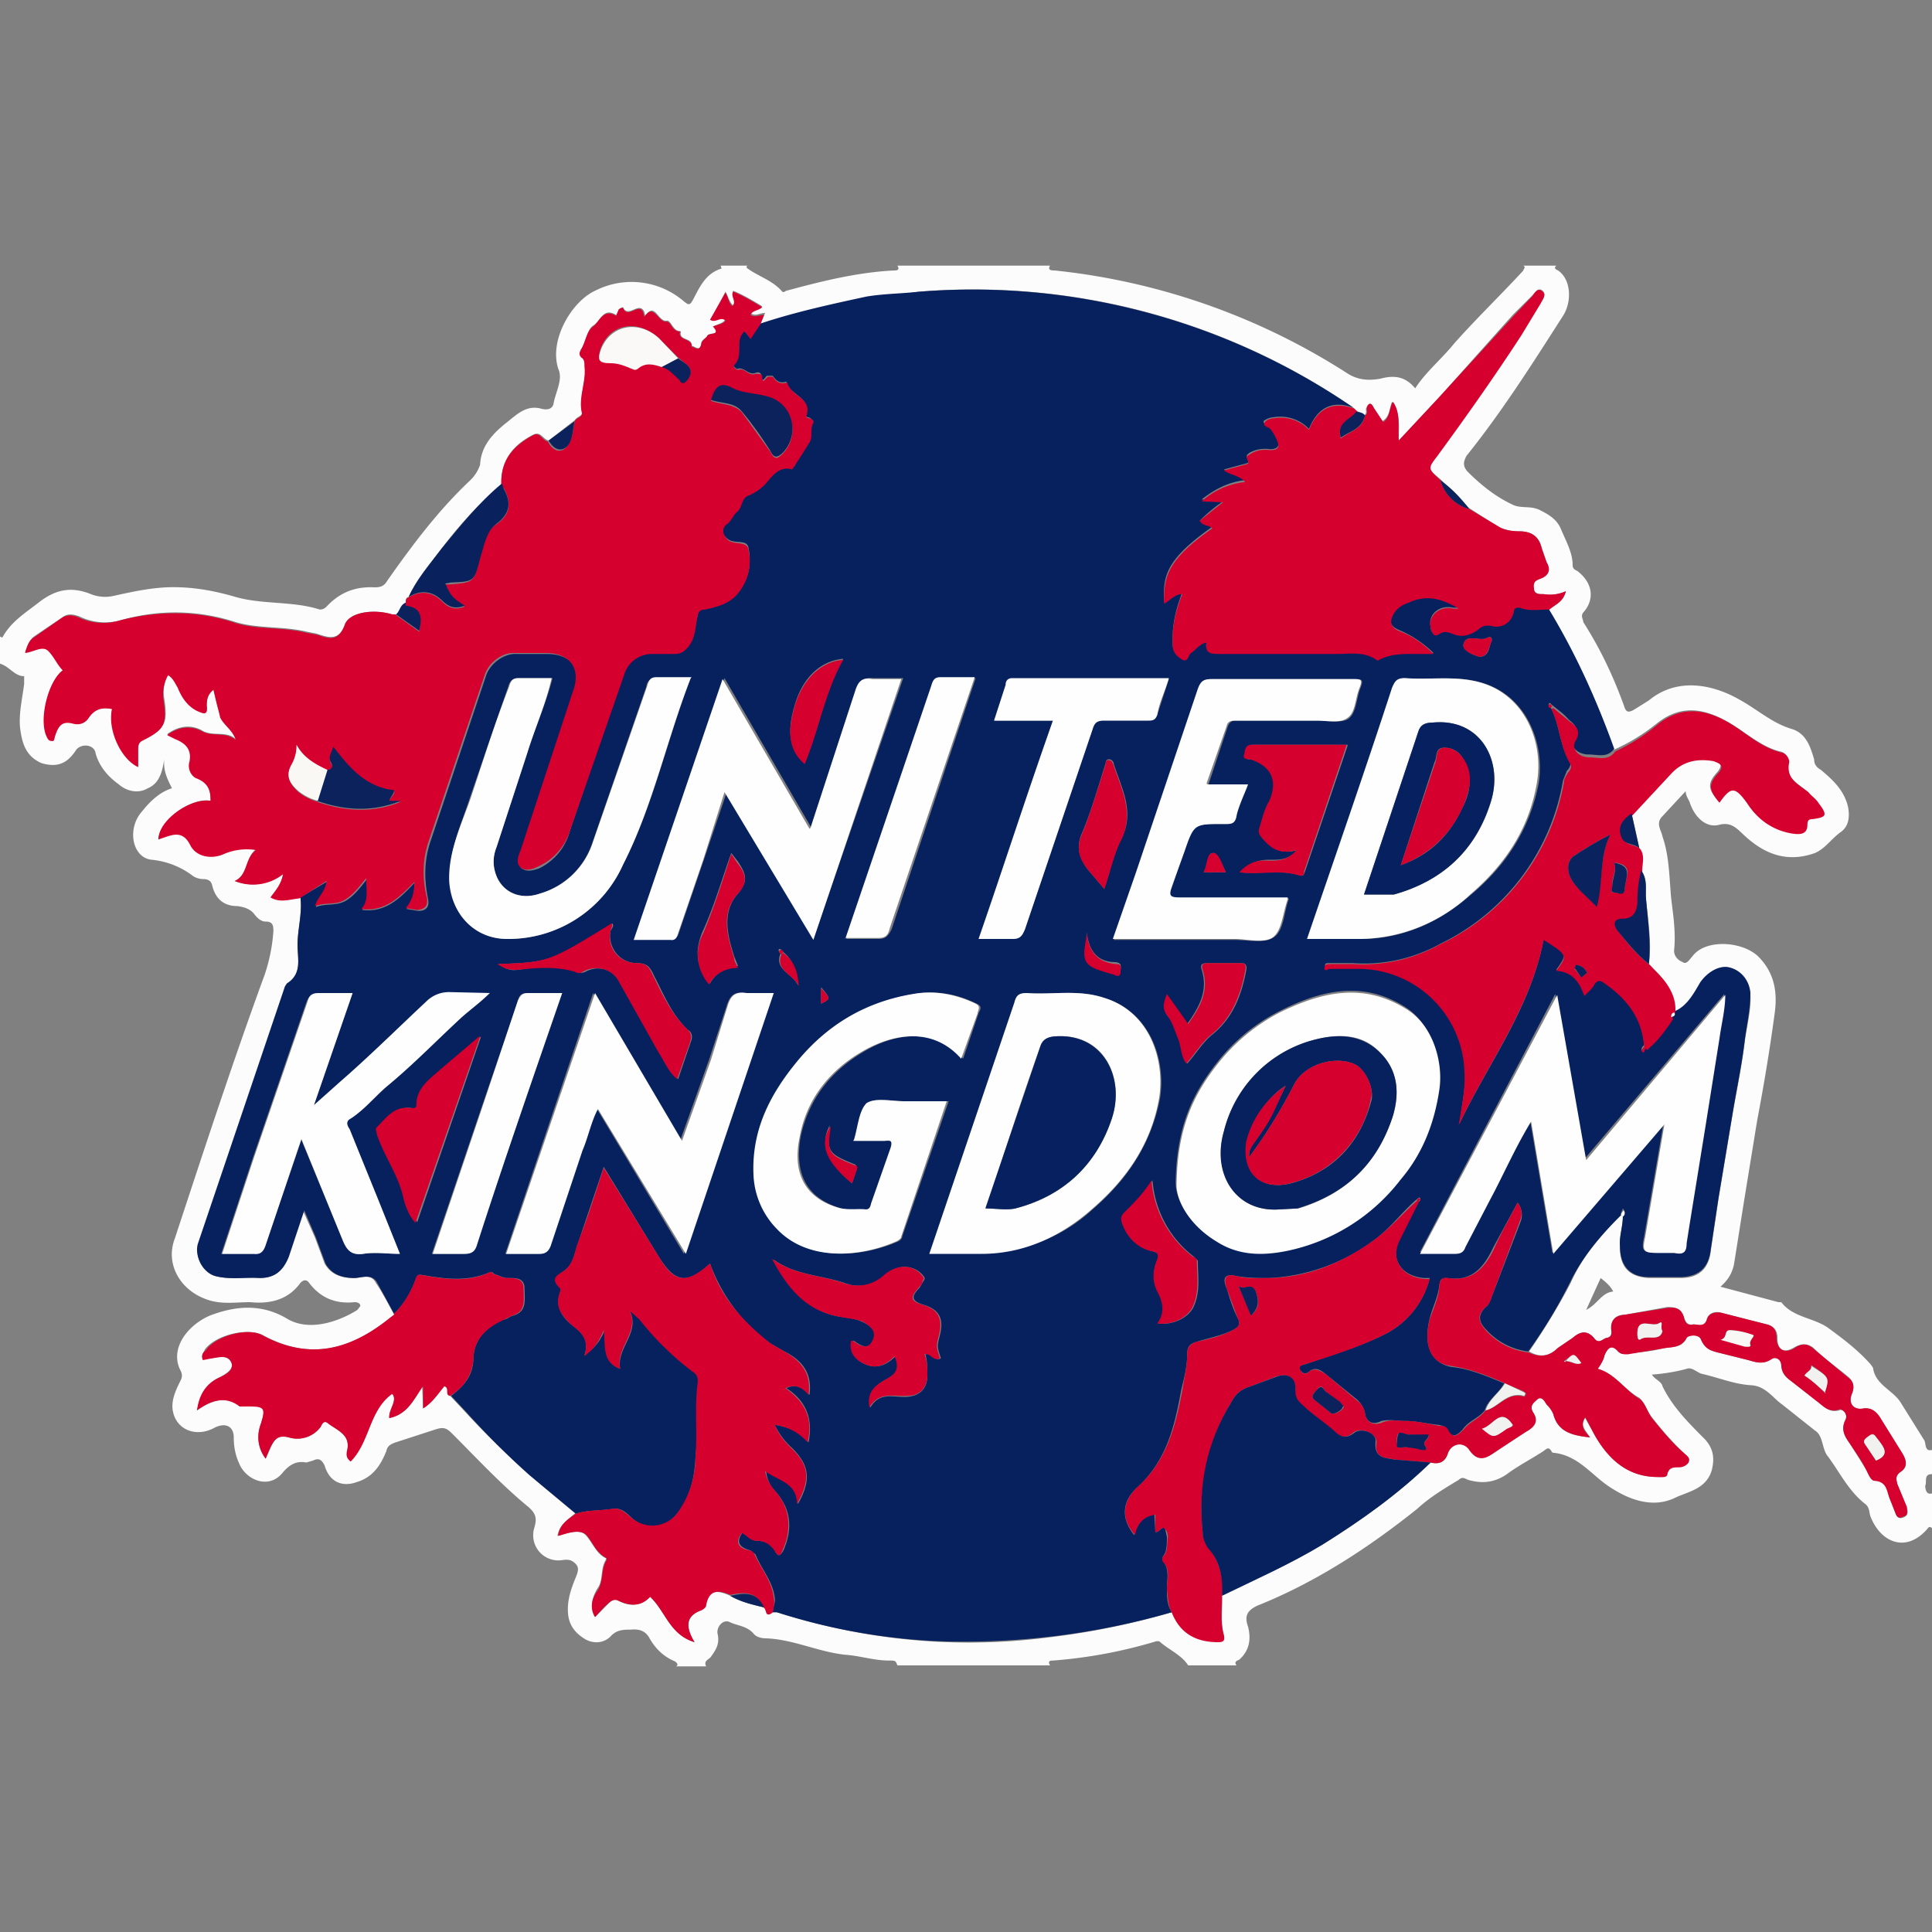 <svg version="1.1" id="Layer_1" xmlns="http://www.w3.org/2000/svg" x="0" y="0" viewBox="0 0 200 200" xml:space="preserve"><rect x="0" y="0" width="200" height="200" fill="#808080" stroke="none"/><style>.gbr_st0{fill:#fdfcfc}.gbr_st1{fill:#07215f}.gbr_st2{fill:#d5002d}.gbr_st3{fill:#09225e}.gbr_st4{fill:#0a235f}.gbr_st5{fill:#0b225d}.gbr_st6{fill:#fefefe}.gbr_st7{fill:#f1f1f0}.gbr_st9{fill:#f9f8f4}.gbr_st10{fill:#072160}</style><path class="gbr_st0" d="M70 172.5c.3-.2 0-.4-.1-.5-1.2-.5-2-1.3-2.6-2.3-.4-.8-1-1.1-2-1-.7 0-1.4 0-2 .6-.7.8-1.8.9-2.7.4-1-.6-1.7-1.4-1.8-2.7-.1-1.3.3-2.5.8-3.7.2-.5.4-1 0-1.4-.4-.4-.7-.5-1.4-.4a2.6 2.6 0 01-2.9-3.3c.3-1 .2-1.5-.6-2.2-2.8-2.3-5.3-5-7.9-7.6-.6-.6-.9-.7-1.8-.4l-4 1.3c-.6.2-.9.4-1 .9-.6 1.5-1.4 2.7-3 3.2-1.6.6-2.9 0-3.4-1.7-.3-.6-.6-.8-1.2-.5l-.7.2c-1-.2-1.7.2-2.4 1-1.3 1.7-3.5 1-4.4-.6-.5-1-.7-1.9-.7-3s-.8-1.6-2-1c-1.8 1-3.9.3-4.3-1.7-.2-1 .2-2 .7-3 .2-.4.4-.7 0-1.4-1-2.3 1-4.6 3.1-5.5 2.6-1 5.3-1.3 8 .3 2.3 1.4 5.4.3 7.3-.9l.3-.4c0-.3-.3-.4-.6-.4-1.9.2-3.5-.4-4.7-2-.3-.4-.6-.3-.9 0-1.3 1.8-3.2 2.2-5.2 2-1.6 0-3.2.3-4.8-.4-2.5-1-4-3.6-3-6.2 3-9.1 6-18.3 9.3-27.3.5-1.5.8-3 .9-4.5 0-.5 0-1-.8-1-.5 0-.9-.4-1.2-.8-.4-.5-1-.7-1.7-.8-1.3 0-2.2-.6-2.6-2-.1-.5-.3-.8-1-.8a2 2 0 01-1-.3 8.4 8.4 0 00-4.3-1.7c-2-.2-2.6-3.2-1-5 .8-1 1.8-2 3.1-2.4-.5-1-.9-1.8-.8-3-.2 1.3-.5 2.5-1.7 3-1 .6-2.2.3-3-.4-1.1-.8-2-1.8-2.4-3.2-.1-.9-1.4-1.1-2-.4C7 79 6 79.5 4.3 79c-1.6-.7-2-2-2.2-3.5-.2-1.5.2-3.1.4-4.7V70c-1 0-1.5-1-2.5-1.3v-2.8c.1 0 .2.2.3 0 .9-1.6 2.4-2.5 3.8-3.6 1.7-1.3 3.3-1.6 5.3-.8a4 4 0 002.3.2c1.8-.4 3.6-.8 5.5-.9 2.5-.1 4.8.3 7.2 1 2.8.8 5.9.4 8.7 1.3.3 0 .5-.1.7-.3 1.4-1.5 3-2.1 5-2 .7 0 1-.2 1.3-.7 2.6-3.7 5.3-7.3 8.6-10.4.5-.5.8-1 1-1.6.1-2 1.4-3.3 2.8-4.4 1-.8 2-1.8 3.5-1.4.7.2 1.2 0 1.3-.5.2-1.2 1-2.5.5-3.6-1-3 1.4-7 3.8-8.1a8.3 8.3 0 019.2 1.1c.5.4.6.4.9-.1.7-1.3 1.3-2.8 3-3.3l-.1-.3h2.8c-.1 0-.2.2 0 .3 1.1.8 2.5 1.2 3.5 2.3.2.3.4 0 .5 0 3.7-1 7.3-1.9 11.1-2.1.3 0 .7 0 .4-.5h15.8c-.3.5.2.5.5.5a69.3 69.3 0 0130.2 10.6c1.2.8 2.4.8 3.5.6 1.5-.4 2.6-.2 3.6 1 1.1-1.7 2.7-3 4-4.6 2.3-2.6 4.8-5 7.2-7.6 0-.2.3-.3 0-.5h3.4c-.3.3 0 .4.2.5 1.4 1 1.4 3.3.5 4.7-3.2 5-6.3 9.9-10 14.5-.3.6-.4 1 .1 1.6 1.4 1.4 2.9 2.6 4.6 3.4.9.5 1.9.1 2.9.6s1.8 1 2.2 2c.5 1.2 1.2 2.4 1.2 3.7 0 .5.4.5.6.7 1.6 1.3 1.6 3 .5 4.2-.3.4 0 .7 0 1 1.8 2.8 3.2 5.8 4.3 8.9.2.5.5.4.9.2l1.6-1c2.9-2.4 6.6-1.7 9.5 0 1.8 1 3.3 2.4 5.4 3 1.4.5 1.8 1.8 2.2 3.1 0 .5.2.8.7 1.1 1.2 1 2.4 2.1 2.8 3.8.2 1 .1 2-.7 2.6-1 .7-1.6 1.7-2.7 2.2-2.8 1-5.1.2-7.2-1.7-.8-.7-1.4-1.6-2.8-1.2-1.3.3-2.5-.8-3-2.4-.2-.4-.4-.7-.4-1.1l-2.5 2.7c-.6.7 0 1.4.1 2 .7 2 .7 4.2.9 6.4.2 1.7.5 3.5.3 5.4 0 .6.4 1 .9 1.2.4.3.7-.3 1-.6 1.3-1.8 5.1-1.6 6.8 0 1.8 1.8 2 3.9 1.7 6-.5 3.7-1.1 7.3-1.8 11l-1.4 8.6-1 6.3c-.2.9-.6 1.6-1.4 2.3l6 1.6h.3c1.2 1.6 3.4 1.6 4.9 2.7 1.5 1.1 3.1 2.3 4.4 3.8l.2.3c.2 1.7 2 2.3 2.8 3.5l2.5 4c.2.3 0 1.2.8 1v2.5c-.9 0-.5.8-.7 1.2 0 .1 0 1 .7.8v3.6c-.3-.3-.4 0-.6.2-2.2 2.4-4.8 1.2-5.8-1.5-.1-.4-.1-.9-.5-1.2-1.8-1.4-2.7-3.4-4-5.1-.5-.8-.4-2-1.2-2.5l-3.4-2.7c-1-.7-1.7-1.9-3.2-2-1.8-.1-3.4-.8-5.2-1.2-.5-.2-1-.7-1.5-.5-1.1.3-2.3.5-3.6.6.3.5 1 .7 1.1 1.2 1 2.1 2.7 3.8 4.4 5.5.9 1 1 2 .7 3.2-.6 2-2.5 2.2-3.9 2.9-2.2 1-4.5.2-6.4-1-2-1.2-3.4-3.4-6-3.7-.2 0-.3-.1-.3-.2-.3-.4-.4-.3-.8 0-1.2.8-2.6 1.5-3.8 2.4-1.3.9-2.6 1-4 .6-.3-.1-.6-.4-1 0-1.5.9-3 1.8-4.3 3-5 4-10.5 7.6-16.5 10-1.1.5-1.4 1.1-1 2.2.3 1.2.2 2.4-.9 3.4-.2.1-.6.2-.3.6h-5c-.7-1.1-2-1.6-3-2.5h-.3a50 50 0 01-10.7 2c-.2 0-.6 0-.3.5H92.9c-.2-.5-.2-.5-.9-.5-1.5 0-3-.5-4.5-.6-2.8-.3-5.4-1.6-8.2-1.7-.4 0-1-.1-1.3-.5-.7-.8-1.7-.8-2.5-1.2-.7-.3-1.4.6-1.2 1.3.2 1-.2 1.6-.7 2.3-.2.3-.8.4-.5 1H70zm100.7-72.8c.3-2.2-.1-4.4-.3-6.6-.1-1 .2-2-.5-3 0-.8.3-1.6-.2-2.3l-.8-3.6 4-4.2c1.2-1.3 2.7-1.6 4.4-1.3.6.1 1.2.3.5 1.2-1.1 1.2-1 1.8.1 3 1.2-1.7 1.6-1.7 2.9.1a6.7 6.7 0 004.7 3.2c.7 0 1.5.2 1.5-1 0-.3.1-.4.5-.5 1.5-.3 1.6-.5.7-1.6-.3-.5-.8-.8-1.2-1.2-.8-.8-2.2-1.3-1.9-3 0-.4-.2-1-.8-1.1-2-.5-3.6-2-5.3-3-2.6-1.5-5-1.9-7.5.1a20 20 0 01-4.4 2.7c-1.8-5-4-9.9-6.8-14.5.6-.5 1.5-.7 1.8-1.9a4 4 0 01-2.4.3c-.3 0-.9 0-1-.7 0-.6.3-.8.7-1 .8-.3 1.1-.8.7-1.6l-.5-1.5c-.3-1.3-1.2-1.7-2.4-1.7-.7 0-1.3-.1-2-.4l-3.1-2-3-3c-1.3-1.1-1.4-1.1-.4-2.5 3-4 6-8.2 8.7-12.4l2-3.3c.3-.4.7-.9.3-1.3-.5-.4-.8.2-1.1.5l-2 2-7.6 8.5-4.2 4.5c0-1.5.2-2.9-.7-4-.3.7-.2 1.5-1 2l-.9-1.4c-.1-.2-.2-.4-.4-.4s-.3.3-.4.5c0 .3.1.5-.2.7-.1-.3-.5-.3-.8-.5l-.3-.3a69.2 69.2 0 00-45-12l-5.3.7c-3.8.6-7.5 1.5-11.1 2.7l.5-1.2c-.6 0-1 .4-1.5 0 .3-.4.8-.3 1.2-.7-1-.6-2-1.2-3-1.6-.3.6.4 1 0 1.5-.4-.3-.5-.9-.8-1.4L73.6 33c.6.3 1-.5 1.5 0-.2.5-.8.5-1.2.8.9 1-.5.5-.7 1 0 .1-.6.4-.6.7-.1 1-.7.3-1 .3.1-.9-1.4-.5-1.1-1.5-.9 0-1-1.2-1.5-1.1-.9.1-1.2-2-2.2-.5l-.1-.4c-.5-1.2-1.7.7-2.2-.5 0 0-.4.1-.5.3l-.1.3c0 .2 0 .3-.3.1-1.2-.6-1.5.8-2.2 1.2-.7.5-.7 1.7-1.3 2.5-.1.3 0 .6.2.8.3.2.3.5.3.8.1 1.6-.6 3-.3 4.7.1.6-.6.6-.8 1l-2.7 2.1c-.6-.1-.8-1-1.6-.6-2 1-3.4 2.6-3.3 5.1a45 45 0 00-6.2 6.7c-1.2 1.6-2.6 3.2-3.4 5-.3 0-.3.4-.3.6-.5.2-.6.9-1 1.2h-.4c-2-.6-4.4-.2-4.9 1-.6 1.8-1.7 1.4-2.9 1l-1-.2c-2.5-.6-5-.3-7.4-1-4-1.3-8-1.3-11.9-.2a6 6 0 01-4.3-.4c-.6-.2-1.1-.3-1.6 0l-3.1 2.1c-.5.4-.7 1-.9 1.6 1 0 1.9-.8 2.5-.2.5.6.9 1.5 1.5 2-1.6 1.1-2.5 5-1.7 6.8 0 .2.2.5.4.5.4 0 .3-.3.4-.5.3-.8.7-1.6 1.9-1.3.6.2 1.2 0 1.6-.6.6-.9 1.4-1 2.4-.8-.4 2 1 5.2 2.7 6v-1.8c0-.4 0-.7.5-1 2.3-1.2 2.6-1.7 2.2-4.3a4 4 0 01.4-2.5c.6.3.8.8 1 1.3.4 1 1 1.9 2 2.4.7.3 1.2.5 1-.5 0-.6.1-1.2.7-1.6.2 1 .4 1.9.8 2.8.3.9 1.2 1.4 1.5 2.3-1-.9-2.4-.2-3.5-.9-1.1-.6-2.4-.5-3.6.4l.8.4c1 .4 1.8 1 1.6 2.4-.2.7.1 1.5.8 1.7 1.1.5 1.3 1.3 1.3 2.4-2-.4-5.3 2-5.4 4l.6-.3c1.1-.4 2-.6 2.8.9.6 1.1 2.1 1.4 3.4.8 1-.5 2-.5 3.3-.4-1.2 1-.8 2.6-2.2 3.3a5 5 0 005-.8c-.1 1-.7 1.7-1.2 2.4 1 .7 2 .2 3 .1.2 1.7-.3 3.3-.3 5 0 1.4.5 3-1.1 4l-.1.3-9 26.5c-.5 1.3.3 3 1.7 3.4 1.5.4 3 .1 4.5.2 1.6 0 2.5-.7 3-2.2l1.6-4.7 1.2 2.7 1 2.7c.7 1.2 1.8 1.5 3 1.5.8 0 1.8-.5 2.3.5.7 1 1.3 2.2 1.9 3.3l-.4.3c-4 3.3-8.3 4.5-13.2 1.8-1.6-.8-4.9 0-6 1.5-.1.3-.4.6-.2 1l1-.1c.8-.2 1.7-.3 2 .6.1.6-.6 1-1.3 1.4-1.3.6-2 1.7-2.3 3.4 1.6-1.1 3-1.5 4.5-.5h.9c1.6.1 1.7.3 1.2 1.9-.4 1.2-.4 2.4.5 3.6l.5-1.1c.4-.9.7-1.4 1.9-1.1a3 3 0 003.3-1.1c.1-.2.3-.7.7-.4 1 .8 2.5 1.2 2 3 0 .3-.1.6.4.9 2-2 1.9-5.3 4.3-7 .6.8-.4 1.7-.3 2.6 1.9-.4 2.6-2 3.4-3.3l.1 2.3c1-.7 1.6-1.6 2.2-2.3.6.2 0 .9.6 1l1.5 1.6a82 82 0 006.7 6.5c1.5 1.4 3.2 2.7 4.8 4-.8.7-1.7 1.2-1.9 2.4 1.1-.3 2.4-.8 3 0 .7.8 1 1.8 2 2.3.1 0 0 .1 0 .2-.6 1-.2 2.1-.9 3-.5.9-.8 1.9-.2 2.9l1-1c.4-.4.8-1 1.4-.7 1.3.7 2.4.5 3.3-.4 1.6 1.5 2 3.9 4.6 4.7-.9-1.5-1-2.7.7-3.3.2-.1.4-.3.4-.5.3-1.7 1.3-1.6 2.6-1 1 .6 2.3.9 3.5 1.2.3.1 0 1.2.8.5h.6a64.2 64.2 0 0028.1 2.6 78 78 0 0012.7-2.6c.8 2 2.4 3 4.8 3 .5 0 .7-.2.6-.6-.4-1.4-.1-2.8-.2-4.2 3.5-1.6 7-3.2 10.4-5.2 4-2.5 7.8-5.2 11.2-8.5.9.2 1.5 0 1.8-1 .4-1 1.6-1.2 2.2-.3.7 1 1.4 1 2.4.4a75 75 0 013.5-2.3c.9-.5 1.3-1.1.7-2-.4-.7.1-1 .4-1.3.5-.4.8.2 1 .4.3.4.6.7.7 1.1.5 1.9 2 2.2 3.8 2.4-.4-.7-1.1-1.2-.5-2l1 1.8c1.5 2.6 3.5 4.3 6.6 4.3.3 0 .8 0 .9-.3.1-.8.6-.8 1.2-.8.4 0 .8-.1 1-.5.2-.4-.2-.6-.5-.9a32.7 32.7 0 01-3.3-3.7c-.5-.6-.7-1.5-1.3-2-1.5-.8-2.5-2.5-4.3-3 .3-.5.6-.9.7-1.4.3-.7.7-1.2 1.4-.4.3.3.6.3 1 .2 1.2-.1 2.4-.2 3.6-.5.9-.2 2 0 2.5-1.1.2-.3 1.3-.5 1.5.2.4.9 1 1.1 1.7 1.3l3.2.8c.7.2 1.5.5 2.3-.1.5-.3 1.1 0 1.1.7 0 .6.3 1 .8 1.4l2.9 2.2c.6.5 1.2 1.3 2.3 1 .3-.2 1 .4.6 1-.4 1-.1 1.6.4 2.3l1.7 2.7c.3.5.5 1.2 1 1.2 1.3.1 1.2 1 1.5 1.8l.6 1.6c.1.3.3.7.8.5.6-.2.5-.7.4-1l-1-2.5c-.1-.5-.2-.8.3-1.2.8-.5.7-1.2.2-2l-2.3-3.7c-.4-.6-.9-1-1.7-.9-1 .2-1.6-.5-1.2-1.5.3-.7.2-1.3-.4-1.8-1.2-1-2.5-1.9-3.6-3-.7-.5-1.3-.4-2 0-1 .6-1.7.3-1.7-1 0-.7-.3-1.2-1.1-1.4l-4.7-1.2c-.6-.2-1.3 0-1.5.6-.2 1-.9.6-1.4.6-.7.1-.8-.3-1-.8-.3-.9-1-1-1.7-1l-4.4.8c-1.1 0-1.5.7-1.4 1.6.1.6-.2.7-.5.8-.4.1-.8.7-1.3 0-.7-.8-1.4-.7-2.2 0l-1.5 1c-1 1-2 1-3 .4 1.5-2.2 3-4.6 4.3-7.1 1.2-2.7 3.1-5 5.2-7l.2.2c0 1-.4 2-.3 3.2 0 2 1 3 3 3.1h3.3c1.9 0 2.9-1 3.1-2.8l.8-5.4 1.5-9c.4-2.3.9-4.7 1.2-7.1.2-1.7.7-3.4.6-5-.1-1.4-1-2.5-2.4-2.7-1-.2-2.1.6-2.8 1.6-.7 1.1-1.4 2.4-2.7 3 .2-1.4-.4-2.5-1.2-3.6-.4-.6-1-1-1.4-1.5zm-5 32.6l-1.5 3.3c1.2-.6 1.6-1.8 2.8-1.9-.3-.6-.8-1-1.3-1.4z"/><path d="M200 152.7v2"/><path class="gbr_st1" d="M167.8 125.8c-2 2-4 4.3-5.3 7a50.4 50.4 0 01-4.3 7.1 7 7 0 01-4.3-2.2c-.8-.8-1-1.5-.1-2.4.3-.2.5-.7.6-1l3-7.8a2 2 0 00-.3-2l-2.5 4.6c-1 2.1-2.2 3.6-4.8 3.2-.4 0-.7 0-.8.7-.1 1.2-.7 2.3-1 3.5-.6 2.5-.1 4.5 2.2 5 2 .2 3.8 1 5.5 1.7-.5 1-1.7 1.7-2 2.8-.6.8-1.7 1.1-2.3 2-.5.5-1 1-1.6 0-.2-.4-.5-.4-.9-.5-1.1-.1-2.3-.4-3.4-.4-.9 0-1.7-.2-2.5 0-1 .5-1.6 0-1.7-.8-.1-.6-.4-1-.8-1.4l-3.2-2.6c-.5-.4-1.1-.9-1.8-.3-.5.4-.8 0-1-.3 0-.4.4-.4.7-.5 2.8-1 5.7-1.8 8.4-3.2a8.9 8.9 0 004.4-5.7h-.6c-2.3-.2-3.5-1.9-2.6-4l2-3.9c.2 0 .3-.2.2-.4-.2-.1-.3.2-.4.2-1.5 1.3-2.7 3-4.4 4.2a19.6 19.6 0 01-10.8 3.9c-1.1 0-2.2 0-3.4-.2-1.2-.3-1.5.2-1 1.3.3 1 .6 2 1.1 3 .4.7.1 1-.5 1.3-1.2.6-2.5.8-3.7 1.2-.8.2-1 .6-1 1.3 0 1.2-.3 2.4-.6 3.6-.7 3.8-1.5 7.4-4.6 10.2-1.4 1.3-1.8 3-.3 4.9.3-1 .9-2 2.1-2.2l.1 1.9c.5 0 .6-.6 1-.4l.2.9c0 .6 0 1.2-.2 1.7-.2.3-.4.6-.2.8.7.9.4 1.9.4 2.8 0 .9 0 1.7.5 2.5a77.8 77.8 0 01-24.1 3 64.2 64.2 0 01-16.8-3H80c0-.5.3-1 .2-1.5-.2-1.7-1.4-3-2-4.5l-.5-.4c-1.1-.3-1.6-.8-.8-1.9.4.3.8.8 1.4.9 1 0 1.6.4 2 1.2.3.5.5.3.8-.2 1-2.3.8-4.4-1-6.3-.4-.5-.7-1-.8-2 1.4 1 3.2 1.3 3.3 3.5 1.4-2.5 1.2-4-.6-5.8a7.6 7.6 0 01-1.8-2.4c1.5.2 2.6.8 3.5 1.8.5-2.5-.3-4.3-2.3-5.6 1.1-.5 1.7 0 2.4.7.3-2.3-.8-3.6-2.6-4.5l-1.4-.8a17.5 17.5 0 01-6.3-8.3c-2.4 2.2-3.6 2-5.3-.7l-5.7-9.3-2.7 8c-.3.8-.4 1.8-1.1 2.5-.6.6-2 1-.6 2l-.1.4c-.5 1.4 0 2.4 1 3.3 1 .8 2.1 1.5 1.5 3.3 1-.7 1.6-1.4 2.1-2.6.1 1.7-.2 3.3 1.6 4-.4-2.2 2.1-3.7 1-6 .5.3.8.5 1 .8 1.7 2 3.5 3.9 5.5 5.4.5.4.7.8.6 1.4-.4 2.5 0 5-.3 7.5-.1 2.1-.5 4.2-2 6a3.1 3.1 0 01-4.4.5c-.6-.5-1.2-1.3-2.2-1.1-1.3.2-2.6.1-3.8.5l-4.8-4a82 82 0 01-6.6-6.6l-1.5-1.6c1.3-1 2.2-2 2.3-3.7 0-2.1 1.3-3.4 3.1-4.2.4 0 .6-.3 1-.4 1.5-.4 1.2-1.7 1.2-2.8 0-1.2-1-1.1-1.8-1.1-.4 0-.9-.3-1.3-.4-.2-.1-.2-.3-.5-.2-2.3 1-4.6.7-6.9.3-.6-.1-.6 0-.8.5a9.3 9.3 0 01-2.2 3.5l-1.8-3.3c-.6-.9-1.6-.4-2.3-.4-1.3 0-2.4-.4-3-1.5l-1-2.7-1.2-2.8-1.6 4.8c-.6 1.5-1.5 2.2-3 2.2-1.6-.1-3 .2-4.6-.2-1.4-.4-2.2-2.2-1.8-3.4l9-26.6.2-.3c1.6-1 1.1-2.6 1.1-4 0-1.6.5-3.2.3-4.9l2.7-1.6c0 1.1-.8 1.7-1.1 2.6 1-.4 2-.1 3-.6.9-.5 1.5-1.3 2.3-2.3 0 1.3.2 2.3-.5 3.2 2.4.3 3.9-1.2 5.4-2.8 0 1.2-.2 2-.8 2.7l1.2.2c.8 0 1.2-.4 1-1.3-.4-2-.4-4 .3-6l5.7-17c.4-1.3 1.9-2.4 3.2-2.3h3.1c2.6 0 3.7 1.6 3 4-2 5.5-3.8 11-5.6 16.4-.2.7-.5 1.4 0 1.8.6.4 1.2.2 1.8 0A6 6 0 0059 86l5.5-16.2a3 3 0 013-2.2h2.3c.7 0 1-.3 1.5-.8.7-.9.6-2 .9-3 .1-.6.2-.7.7-.8 1.4-.3 2.7-.6 3.6-1.8 1-1.3 1.3-2.8 1-4.4-.1-1-1.3-.5-2-.9s-1-1.2-.4-1.7l1.2-1.3c.6-.5.3-1.4 1.2-1.7a5 5 0 002-1.5c.5-.6 1.3-1.6 2.5-1.3 0 0 .3-.1.3-.3l1.5-2.5c.3-.5 0-1.3.4-2 0 0-.2-.3-.5-.4 0 0-.3 0-.3-.3.6-1.8-1.7-2-2-3.4-.6.2-1 0-1.4-.6h-.6c-.2.1-.5.9-.6 0 0-.4-.4-.4-.6-.3-.7.3-1.2-.7-1.9-.4 0 0-.6-.3-.3-.7 1-1 0-2.4 1-3.3l.7.8 1-1.5c3.6-1.2 7.3-2 11-2.8 1.8-.3 3.6-.3 5.4-.5a69.7 69.7 0 0145 12c-2.2-.8-3.7 0-4.6 2.2a4.1 4.1 0 00-3.7-1.2c-.3 0-.8.2-1 .4 0 .4.5.5.7.7.3.3.5.8.7 1.2.3.6.1 1-.7 1-.8-.1-1.5 0-2.2.4-.2.2-.3.2-.2.5.2.5.2.5-.2.6l-2.2.6c.8.5 1.6.5 2.2 1.1-1.7.2-3.1.9-4.5 2l2.2.2c-1 .7-1.7 1.3-2.4 2 .3.4.9.3 1.2.7-4.8 3.4-5 5.1-4.9 7.7.6-.2 1-.8 1.9-1-.7 1.8-1.1 3.5-1 5.4 0 .8.5 1.2 1 1.5.6.3.6-.5.9-.7.5-.3.8-1 1.6-1-.2 1 .5 1 1.4 1h12c1.5 0 3-.3 4.3.8 1.4-.9 2.9-.8 4.4-.7h1.4a11.6 11.6 0 00-3.6-2.4c-1-.4-1-1-.5-1.8.4-.6 1-.9 1.5-1.2 1.9-.8 3.5-.3 5.2.7h-.6c-1.4-.3-2.6.7-2.3 2 0 .4.3 1 .8.6.6-.4 1.1-.1 1.7 0 .9.4 1.7.1 2.4-.5.5-.4.8-.4 1.4-.3 1.2.3 2.2-.5 2.3-1.5 0-.4.3-.5.6-.4 1 .4 2 .1 3 .2 2.8 4.6 5 9.5 6.8 14.5-.7 1-1.7.6-2.7.6-1 0-2-.8-1.4-1.6.6-1 0-1.5-.6-2-.5-.6-1.1-1-1.7-1.5-.1 0-.2-.3-.3-.2-.2.1 0 .3.1.4 1 1.8.9 3.9 2 5.6.2.4-.1.8-.3 1l-.4 1a23 23 0 01-12.7 16.9 16.2 16.2 0 01-9.1 2h-2.4c-.3 0-.5 0-.4.4 0 .4.3 0 .5 0h3.1a11 11 0 0110.9 10.8c0 1.9-.4 3.6-.6 5.4 3-6.3 7.4-12 8.7-19.1 2.5 1.5 2.5 1.5 1.3 3.2 1.6 0 2.4 1.1 3 2.6l.9-1.1c.3-.5.6-.6 1-.3 2.4 1.6 4 3.7 4.2 6.6-.3.2-.3.5-.2.6.3.2.2-.3.4-.4 1-.9 2-2 2.7-3.2.1-.1.4-.2.2-.5 1.3-.5 2-1.8 2.7-3 .7-1 1.8-1.7 2.8-1.6 1.3.2 2.3 1.3 2.4 2.7 0 1.7-.4 3.4-.6 5-.3 2.5-.8 4.8-1.2 7.2l-1.5 9-.8 5.3c-.2 1.9-1.2 2.8-3 2.9h-3.4c-2 0-3-1.2-3-3.2-.1-1 .3-2 .3-3.2.3-.2.2-.4 0-.7l-.2.5zM81 98.5c-.1-.1-.2-.4-.4-.2 0 0 0 .3.2.4-.7 1.7 1.3 2.1 1.8 3.3-.1-1.4-.5-2.7-1.6-3.5zm79.7 31.2l11.5-13.4-2 11.7c-.3 1.4-.2 1.7 1.3 1.7h1.7c.9 0 1.3-.1 1.3-1.2l.3-1.8c.5-3.5 1-7 1.7-10.5l1.4-8.8c.2-1.5.6-3 .6-4.5L164 120l-3-17.1-14 26.7h3.5c.5 0 .9 0 1.1-.6l2.5-4.8c1.5-2.7 2.6-5.4 4.3-8.2l2.3 13.7zm-39-7.3c0 1.7 1.3 4.3 4.1 6a10 10 0 007.3 1c5-1 8.7-3.6 11.8-7.4 2.3-2.8 3.5-5.9 4-9.3.4-2.6-.5-6.4-3.2-8.3-4.5-3-9-1.9-13.3.3a19.3 19.3 0 00-6.5 5.4c-2.5 3.2-4.1 6.6-4.2 12.3zM80 102.8h-2.9c-1.2-.2-1.6.4-1.9 1.4l-1.8 5.5-3 8.4-9-15.3-9.1 27h3.4c.7 0 1-.3 1.2-.8l3.3-10c.5-1.3.8-2.9 1.6-4.2l9 15 9.2-27zM84 85.7l-9-15.5-9.3 27h3.8c.6 0 .7-.4.8-.7l2.6-7.6 2.3-6.8 9 15.1 9.3-27h-3.1c-1-.1-1.4.3-1.6 1.1l-4.8 14.4zm12.3 44h5.4a17 17 0 0011.4-4.5c3.6-3.1 6.1-6.8 7-11.6.6-4-1.1-8.9-5.8-10.3-2.6-.9-5.3-.3-8-.5-.7 0-1 .2-1.2 1l-8.8 26zm39.1-32.5h5.5c4.4 0 8.2-1.8 11.4-4.6 3.6-3 6.1-6.8 7-11.6.6-4-1.2-8.9-5.8-10.3-2.6-.8-5.3-.3-8-.5-.8 0-1 .3-1.3 1-2.8 8.6-5.8 17.2-8.8 26zm-47 20.9h3.4c.6 0 .8 0 .6.7l-2 5.7c-.1.3-.1.7-.6.7-1-.1-2 .2-3-.2-3.8-1.2-4.5-4.2-3.9-7.4.8-3.7 3-6.6 6.3-8.6 3.2-2 7.5-2.8 10.5.6l1.6-4.7c.1-.3.5-.7-.2-1-2-1-4.2-1.4-6.4-1-4.8.8-8.8 3.2-12 7a16.8 16.8 0 00-4.5 11.7c0 2.2.9 4 2.3 5.6 3.4 3.5 8.9 2.9 12.5 1.3.2-.1.4-.3.4-.5l4.8-14h-4.6c-1.3 0-3-.4-3.8.2-.9.7-.9 2.5-1.3 3.9zm-37.6-15.3h-4.3a3 3 0 00-2.4 1l-8.8 8.2-2.8 2.4 4-11.6H33c-.8 0-1 .3-1.3 1l-5.5 16-3.3 10h3.4c.7 0 1-.3 1.2-1l3.7-10.8 4.2 10.2c.4 1 .8 1.8 2.2 1.6 1.2-.2 2.5 0 3.8 0l-2.2-5.4-3-7.4c-.2-.4-.5-.8 0-1.2 1.5-.9 2.6-2.2 3.8-3.3 2.7-2.3 5.2-4.8 7.8-7.2l2.9-2.5zm20.8-32.6H68c-.6 0-1 .2-1.1.9l-5.6 16.2a8.1 8.1 0 01-5.4 5.2c-2 .7-3.8-.1-4.5-1.8-.4-1-.4-2 0-3l3.2-9.8c.8-2.6 1.9-5 2.6-7.7h-3.4c-.7 0-1 .2-1.2.9l-4 11.6c-.9 2.8-2.2 5.5-2 8.6.2 3.3 2.5 5.9 5.9 5.9a13 13 0 0012-7.7c3.1-6 4.5-12.8 7-19.3zm53.5 11l2-6c.3-.7.7-.6 1.1-.6h8.2c1 0 2.5.3 3.2-.2.8-.6.8-2 1.2-3.1.4-1 .2-1-.7-1h-14.6c-.8 0-1.1.2-1.4 1l-6.4 19-2.4 7h12.5c1.4 0 3.2.4 4.1-.3 1-.7 1-2.5 1.5-3.9V93H122c-1 0-1.1-.2-.7-1.1l1.2-3.6c1-3 1-3 4-3h.4c.6 0 .9 0 1-.7l1.2-3.3H125zm-23.7 16h3.4c.8 0 1-.3 1.3-1l7-20.7c.2-.7.5-1 1.2-1h4.6c.5 0 .7 0 .9-.5l1.2-3.7h-16c-.5 0-.7.1-.8.6l-1.2 3.7h6l-7.6 22.6zm-13.8 0h3.3c.7 0 1-.2 1.4-1l8.7-26h-3.4c-.7 0-1 .2-1.1.9l-3.6 10.5-5.3 15.6zm-42.7 32.6H48c.8 0 1-.3 1.3-1l8.8-26h-3.5c-.6 0-.9.2-1 .9l-3.5 10.2-5.4 15.9zm47.8 10.6c.6 1.3 0 1.9-1 2.4-1 .6-2 1.3-1.6 2.9 1-1.7 2.5-1 3.8-1.1 1.3-.1 2-.8 2.1-2 0-.9 0-1.7-.2-2.4.7-.2 1 .8 1.6.4-.4-1.2-.4-1.2-.1-2.4.4-1.6 0-2.6-1.6-3.1-1.4-.4-1.4-.9-.5-1.8l.4-.7c.1-.1.2-.3 0-.5-.9-1.2-2.7-1.3-4-.1a3.9 3.9 0 01-4.2.8c-2.4-.8-5.1-.8-7.3-2.4 1.5 2.9 3.4 5.3 6.8 5.9.9.1 1.7.2 2.5.6.8.4 1.5 1 1 1.9-.5 1-1.3.5-2 0h-.2c-.2 1 .2 1.8 1.1 2.3 1.3.7 2.4.3 3.4-.7zm46.8-63.3h-9.8c-.8 0-.7.7-.8 1-.2.5.3.5.6.5 2.2.7 2.9 2.2 2 4.3-.5.8-.7 1.8-1 2.7-.2.5 0 .8.2 1.2 1 1 1.9 1.7 3.6 1.2-1 1.1-2 1-2.9 1-1.1 0-2.1.3-3 1.3 2.1.2 4.2-.3 6.1.3.5.2.5-.2.6-.4l4.4-13zm-89.7 30.2l-4 3.4c-1 1-2.5 1.9-2.5 3.7 0 .4-.4.4-.7.3-1.6-.2-2.3 1-3.3 2-.3.2-.2.5 0 .7.7 2.4 2.2 4.3 2.7 6.8.2.7.5 1.6 1.2 2.3l6.6-19.2zm1.8-7.5c.7.5 1.2.7 2 .6 2-.3 4-.5 6 .2.3.1.5.2 1 0 1.3-.7 2.8-.3 3.5 1l4.2 7.4c.6 1 1 2 1.9 2.7l1.3-3.8c.2-.5.2-1-.3-1.3-1.7-1.6-2.5-3.7-3.5-5.6-.4-.9-.7-1.3-1.8-1.3-1.7 0-3-1.6-2.7-3.3.1-.3.4-.5.2-.8-6.5 4-6.5 4-11.8 4.2zm67.7 22.4c-.8 1.3-1.8 2.3-2.8 3.3-.3.2-.4.5-.3 1 .5 1.5 1.5 2.6 3 3 .8.2.9.4.6 1-.5 1.1-.4 2.2.1 3.2.6 1.1.8 2.2 0 3.3 1.4.2 3-.5 3.6-1.6.8-1.6.5-3.2.5-4.9l-.4-.4a11 11 0 01-4.3-8zm1.6-19.3c-.3.8-.6 1.5 0 2.3.6.7.8 1.5 1.1 2.2.4.9.3 1.9.9 2.7.9-1 1.6-2.2 2.6-3 2.1-1.7 3-4 3.5-6.6.1-.5 0-.8-.5-.8H125c-.5 0-.8.1-.6.7.7 2.2-.3 3.9-1.5 5.6l-2.2-3.1zM114.3 92c.7-2 1-3.7 1.8-5.2 1.4-2.8 0-5.2-.8-7.7 0-.2-.2-.5-.5-.5-.4 0-.3.4-.4.6-.8 2.5-1.5 5-2.5 7.3-.5 1.4-.1 2.4.7 3.5l1.7 2zm-38.6-3.7c-1 2.8-1.8 5.6-3 8.2-.8 2-.6 3.5.6 5.2l.2.1c.6-1.1 1.6-1.6 2.9-1.8l-.4-1c-.7-2.2-1.3-4.6.4-6.5 1.2-1.4.7-2.2 0-3.3l-.7-.9zm11.6-20.1c-2.4.2-4.2 2-5 4.7-.6 2-1 4.3 1 6.1 1.5-3.6 2.1-7.5 4-10.8zm25.2 28.3v.8c-.5 2-.1 2.6 1.9 3.2l.9.3c.4.2.7.2.7-.3 0-.4.2-.8-.5-.9-2 0-2.8-1.3-3-3.1zm-26.6 20c-1 1.8-.4 3.7 2.3 6l.5-1.5c0-.2 0-.4-.3-.5-2.7-1.1-2.8-1.3-2.5-4zM153.2 68c1-.1.9-1 1.2-1.6.1-.2 0-.6-.4-.4-.8.5-2.2-.5-2.5.7-.1.6.9 1.1 1.7 1.3zm-26.3 22.3c-.4-.8-.8-2-1.3-2-.7 0-.5 1.2-1 2h2.3zm-41.9 12v1.6c1-.5 1-.5 0-1.7z"/><path class="gbr_st2" d="M78.7 33.6l-1 1.5-.6-.8c-1.1.9-.1 2.4-1 3.4-.4.3.2.6.3.6.7-.3 1.1.7 1.8.4.2 0 .6 0 .7.2 0 1 .3.3.6.1h.5c.4.6.8.8 1.5.6.3 1.4 2.6 1.6 2 3.4-.1.3.1.2.2.3.3 0 .6.3.5.5-.4.6 0 1.4-.4 2a69.9 69.9 0 01-1.8 2.8c-1.2-.4-2 .6-2.5 1.2a5 5 0 01-2 1.5c-.8.3-.6 1.2-1.2 1.7-.4.3-.6 1-1.1 1.3-.6.5-.3 1.3.3 1.7.7.4 1.9 0 2 1 .3 1.5 0 3-1 4.3-.9 1.2-2.2 1.5-3.5 1.8-.5 0-.7.2-.8.7-.2 1-.2 2.2-.9 3.1-.4.5-.8.8-1.4.8h-2.3a3 3 0 00-3 2.2L59 86a6 6 0 01-3.3 3.7c-.6.3-1.3.5-1.8.1s-.3-1.1 0-1.8l5.4-16.4c.9-2.4-.3-4-2.8-4h-3.2c-1.3-.1-2.7 1-3.1 2.2l-5.8 17.2c-.7 2-.7 4-.2 6 .1.9-.3 1.1-1 1.2L42 94c.6-.7.9-1.5.9-2.7-1.6 1.6-3 3.1-5.5 2.8.8-.9.5-2 .5-3.2-.8 1-1.4 1.8-2.3 2.3-.9.5-2 .2-3 .6.3-1 1.1-1.5 1.2-2.6L31 93c-1 .1-2 .5-3-.1.5-.7 1.1-1.3 1.3-2.4a5 5 0 01-5 .7c1.4-.6 1-2.3 2.2-3.2a6 6 0 00-3.3.4c-1.3.6-2.9.3-3.5-.9-.7-1.4-1.6-1.2-2.7-.8l-.6.2c0-2 3.3-4.3 5.4-4 0-1-.2-1.8-1.4-2.3-.6-.2-1-1-.8-1.7.3-1.4-.5-2-1.5-2.4l-.8-.4c1.2-.9 2.5-1 3.6-.4s2.4 0 3.5.9c-.3-1-1.2-1.5-1.6-2.3l-.7-2.9c-.6.5-.7 1-.7 1.7.1 1-.3.8-1 .5-1-.5-1.6-1.4-2-2.4-.3-.5-.5-1-1-1.3a4 4 0 00-.5 2.4c.4 2.7.2 3.2-2.2 4.4-.4.2-.4.6-.4 1v1.7c-1.8-.8-3.2-3.9-2.7-6-1-.2-1.8 0-2.4.9-.4.6-1 .8-1.7.6-1.2-.3-1.5.4-1.8 1.3-.1.2 0 .6-.4.5-.3 0-.4-.3-.5-.5-.8-1.8.2-5.7 1.7-6.8-.6-.6-.9-1.4-1.5-2-.6-.6-1.5.1-2.4.2.2-.7.4-1.3.9-1.6l3-2.1c.6-.3 1.1-.2 1.6 0a6 6 0 004.4.3c4-1 8-1 11.9.3 2.3.7 4.9.4 7.3 1l1.1.2c1.2.4 2.2.8 2.9-1 .4-1.3 2.9-1.7 4.9-1.1h.3l2.5 1.8c.2-1.3.3-2.4-1.4-2.6v-.3c0-.3 0-.5.2-.6 1.3-.8 2.5-.7 3.6.4.6.6 1.3.9 2.3.5-1.3-.8-1.4-1-2-2.3h.5c2.4-.2 2.5-.2 3-2.6.4-1.2.6-2.7 1.6-3.5 1.6-1 1.8-2.2 1-3.8-.2-.1-.2-.2-.3-.4-.1-2.5 1.2-4 3.2-5.1.8-.5 1 .5 1.6.6.5 1 1.4 1.3 2 .5.6-.7.6-1.7.8-2.6.2-.4.9-.4.7-1-.3-1.6.5-3.1.3-4.7 0-.3 0-.6-.2-.8-.3-.2-.4-.5-.2-.8.5-.8.6-2 1.3-2.5.6-.4 1-1.8 2.2-1.2.3.2.2 0 .2 0l.2-.4c0-.2.4-.4.5-.3.5 1.2 1.7-.7 2.1.5l.1.4c1-1.5 1.4.6 2.3.5.4-.1.6 1.1 1.4 1-.3 1 1.3.7 1.2 1.6.3 0 .8.6 1-.3 0-.3.5-.6.6-.8.1-.4 1.5 0 .6-1 .4-.2 1-.2 1.3-.6-.5-.5-1 .3-1.6-.1l1.6-2.8c.3.5.3 1 .7 1.4.5-.5-.2-1 .1-1.5 1 .4 2 1 3 1.6-.4.4-1 .3-1.2.8.4.3.9 0 1.4 0l-.4 1zM70.2 37l-2-2c-2.2-2-5-1.5-6 1-.4 1.2-.1 1.6 1 1.5.7 0 1.3.2 2 .5.3 0 .5.3.8 0 .8-.6 1.6-.4 2.5-.1.8.2 1.2.8 1.8 1.3.1.2.3.6.7.2.7-.6.6-1.4-.1-1.8l-.7-.6zM32.8 83c2.9 1 5.8 1.2 8.7 0h-1.2c0-.4.6-.7.5-1.1-3-.3-4.6-2.3-6.3-4.5-.1.7-.6 1.1-.2 1.7.2.4 0 .7-.4.7-1.3-.6-2.5-1.3-3.2-2.7a4 4 0 01-.5 2.1c-.7 1.2-.2 2 .7 2.8.5.4 1.2.8 2 1zm40.8-41.5c1.1.4 2.4.3 3.2 1.2l2.9 4c.5 1 .8.8 1.4.2 1.8-2 .9-5.2-1.8-5.8-1.1-.3-2.4-.3-3.4-.8-1.4-.8-1.9 0-2.3 1.2zM155.8 143.2c-1.8-.8-3.6-1.5-5.6-1.8-2.3-.3-2.8-2.4-2.2-4.8.4-1.2 1-2.4 1-3.6.1-.6.4-.8.9-.7 2.5.4 3.8-1 4.8-3.1.7-1.6 1.6-3.1 2.4-4.7.5.7.5 1.3.2 2l-2.9 7.8c-.1.4-.3.8-.6 1-1 .9-.7 1.6 0 2.4a7 7 0 004.4 2.3c1.1.5 2.1.5 3-.4l1.6-1.1c.8-.7 1.5-.8 2.2 0 .5.7.9.1 1.3 0 .3 0 .6-.2.5-.8-.1-.9.3-1.5 1.4-1.6l4.4-.7c.8-.1 1.4 0 1.7.9.1.5.3 1 1 .8.5 0 1.1.3 1.4-.5.2-.7.9-.8 1.5-.7l4.7 1.2c.8.2 1 .7 1 1.5.1 1.2.9 1.5 1.8 1 .7-.5 1.3-.6 2 0l3.6 3c.6.4.7 1 .4 1.7-.4 1 .2 1.7 1.2 1.5.8-.1 1.3.3 1.7.9l2.3 3.7c.5.8.6 1.5-.2 2-.5.4-.4.7-.3 1.2l1 2.4c0 .4.2.9-.4 1-.5.3-.7-.1-.8-.4l-.6-1.5c-.3-.8-.3-1.7-1.5-1.8-.5 0-.7-.8-1-1.3-.5-1-1.1-1.8-1.7-2.7-.5-.7-.8-1.4-.4-2.2.4-.7-.3-1.3-.6-1.2-1.1.4-1.7-.4-2.4-.9l-2.8-2.2c-.5-.4-.7-.8-.8-1.4 0-.7-.6-1-1-.7-.9.6-1.7.3-2.4.1l-3.2-.8c-.8-.2-1.3-.4-1.7-1.3-.2-.6-1.3-.5-1.5-.2-.6 1.1-1.6.9-2.5 1.1l-3.6.6c-.4 0-.7 0-1-.3-.7-.8-1.1-.3-1.4.4-.1.5-.4 1-.7 1.4 1.8.5 2.8 2.2 4.3 3.1.6.4.8 1.3 1.3 2 1 1.2 2 2.5 3.3 3.6.3.3.7.5.5 1-.2.3-.6.5-1 .5-.6 0-1 0-1.2.7 0 .4-.6.3-1 .3-3 0-5-1.7-6.5-4.3l-1-1.9c-.6 1 0 1.5.5 2.1-1.7-.2-3.3-.5-3.8-2.4a3 3 0 00-.7-1c-.2-.3-.5-1-1-.5-.3.3-.8.6-.4 1.3.6.9.2 1.5-.7 2l-3.5 2.3c-1 .7-1.7.6-2.4-.4-.6-.9-1.8-.7-2.2.3-.3 1-1 1.2-1.8 1l-3.6-.3c-1-.2-2.3-.1-2-1.8 0-1-1.7-1.6-2.4-1-.7.6-1.3.5-2 0-1-1-2.2-1.9-3.3-2.8-.6-.5-.8-1-.7-1.6 0-1.3-.8-1.8-2-1.4l-2.6 1c-1 .3-1.6.8-2 1.6a21.7 21.7 0 00-3 13.5c0 .5.2 1.1.5 1.5a6.6 6.6 0 011.5 5c0 1.4-.2 2.8.2 4.2.1.5 0 .7-.6.7-2.4 0-4-1-4.8-3.1-.4-.7-.4-1.6-.5-2.4 0-1 .4-2-.4-2.8-.2-.3 0-.6.2-.8.3-.6.2-1.2.3-1.8 0-.3-.1-.7-.4-.9-.3-.2-.4.4-.9.4v-1.8c-1.3.2-1.9 1-2.1 2.1-1.6-1.8-1.2-3.6.3-5 3-2.7 3.9-6.3 4.6-10 .2-1.3.5-2.5.5-3.7 0-.7.3-1.1 1-1.3 1.3-.3 2.6-.6 3.7-1.2.6-.3.9-.6.5-1.3l-1.1-3c-.4-1.1-.1-1.6 1-1.3 1.2.3 2.3.2 3.5.2 4-.1 7.5-1.6 10.7-3.9 1.7-1.2 3-2.8 4.5-4.1l.2.1-2 4c-1 2 .2 3.8 2.6 4h.5a9 9 0 01-4.4 5.6c-2.7 1.4-5.6 2.3-8.4 3.2-.3.1-.8.1-.6.6.1.3.5.6.9.2.7-.5 1.3 0 1.8.3l3.2 2.7c.4.3.7.7.8 1.3.1.9.8 1.3 1.7 1 .8-.4 1.7-.2 2.5-.2 1.2 0 2.3.3 3.5.5.3 0 .7 0 .9.4.5 1 1 .6 1.6 0 .6-.8 1.6-1.1 2.3-2 1.4-.3 2.3-2 4-1.4l.2-.3-.3-.3-2-.8zm-16.7 2.4l-.4-.4-1.4-1.1c-.3-.2-.4-1-1-.2-.7.7-.4.9 0 1.2l1.5 1.2c.3.2 1.3-.3 1.3-.7zm8.8 3l-2.2-.1c-.3 0-.8-.3-1 0-.1.2-.2.8 0 1.2 0 .3.5.1.8.1.6 0 1.1 0 1.6.3.2 0 .7 0 .5-.3-.5-.6.4-.7.3-1.3zm30.2-10l2.5.8c.2 0 .7 0 .6-.1-.2-.5.5-1 .3-1-.8-.4-1.6-.6-2.4-.6-.7 0-.2.8-1 1zm10.8 5.6c.5-1.6.5-1.6-1.4-2.9 0 .6-.5.7-.7 1.1.8.5 1.4 1.1 2.1 1.8zm-16.8-6.4c-.3-.4.2-1.2-.4-.8-.7.4-2.2-.7-2.2 1 0 .3 0 .9.4.6.7-.4 2 .3 2.2-.8zm-18.7 10c1.2 1 1.2 1 2.6.1.2-.1.6-.2.6-.4-1.3-2-2 .2-3.2.4zm40.8 3.4c1.5-.6.8-1.4.2-2.2-.3-.4-.4-.8-1-.3-.6.4-.5.6-.2 1l1 1.5zm-64.7-15c1-.9.8-1.6.5-2.5-.5-1-1.2 0-1.8-.6l1.3 3zm32.4 4.7c.8 0 1.2.5 1.8.2-.8-1-.8-1-1.8-.2zM160.3 63.1c-1 0-2 .2-3-.2-.3 0-.5 0-.6.4a1.8 1.8 0 01-2.3 1.5c-.6-.1-1 0-1.4.4-.7.5-1.5.8-2.4.5-.6-.2-1-.5-1.7 0-.5.3-.7-.3-.8-.7-.3-1.3 1-2.3 2.3-2h.6c-1.7-1-3.3-1.5-5.2-.6-.6.2-1.1.5-1.5 1.1-.4.7-.5 1.4.5 1.8 1.3.5 2.4 1.2 3.6 2.4H147c-1.5 0-3-.1-4.4.7-1.3-1-2.8-.7-4.3-.7h-12c-.9 0-1.6 0-1.4-1.2-.8.2-1.1.8-1.6 1.1-.3.2-.3 1-.9.7-.5-.3-1-.7-1-1.5-.1-1.8.3-3.6 1-5.3-.8 0-1.3.7-1.9 1 0-2.6.1-4.4 5-7.8-.4-.4-1-.2-1.3-.8l2.4-1.9-2.2-.1a8 8 0 014.5-2c-.6-.7-1.5-.7-2.2-1.2l2.2-.6c.4-.1.4-.1.2-.6-.1-.3 0-.3.2-.4.7-.5 1.4-.6 2.2-.5.8 0 1-.3.7-1a5 5 0 00-.7-1.2c-.2-.2-.8-.3-.6-.6.1-.3.6-.5 1-.5a4 4 0 013.6 1.2c.9-2.2 2.4-3 4.7-2.2l.3.3c-.6.9-2.2 1.1-1.7 2.8 1-.8 2.3-1 2.5-2.4.3-.1.2-.4.2-.7 0-.2.1-.4.3-.5.2 0 .3.2.4.4l1 1.5c.7-.5.6-1.4 1-2.1.8 1.1.5 2.5.6 4l4.2-4.5 7.7-8.4 1.9-2c.3-.4.6-1 1.1-.5.4.3 0 .8-.2 1.2l-2 3.3c-2.8 4.3-5.7 8.4-8.7 12.5-1 1.3-1 1.3.3 2.5a4.3 4.3 0 003 3l3.2 1.9c.6.3 1.3.4 2 .4 1.2 0 2 .5 2.3 1.8l.5 1.4c.5.8.2 1.4-.6 1.7-.5.2-.8.3-.7 1 0 .7.6.6 1 .6a4 4 0 002.3-.3c-.3 1.2-1.2 1.4-1.8 2zM59.6 156.7c1.2-.4 2.5-.3 3.7-.5 1-.2 1.6.6 2.3 1.1 1.4 1 3.2.8 4.4-.5a10 10 0 002-6c.2-2.5-.1-5 .2-7.5.1-.6 0-1-.5-1.3a30 30 0 01-5.5-5.4l-1-.9c1 2.3-1.5 3.8-1 6-1.9-.7-1.5-2.3-1.7-4-.5 1.2-1 1.9-2 2.7.6-2-.6-2.6-1.5-3.4-1-1-1.6-1.9-1-3.3v-.3c-1.3-1.2 0-1.5.6-2 .8-.8.9-1.8 1.2-2.7 1-2.5 1.8-5.1 2.7-7.8l5.7 9.2c1.6 2.7 2.8 2.9 5.3.7 1.1 3.5 3.4 6 6.3 8.3l1.4.8c1.7 1 2.8 2.2 2.5 4.5-.6-.7-1.3-1.2-2.4-.7 2 1.4 2.9 3.1 2.3 5.6-.9-1-2-1.6-3.4-1.8.4 1 1 1.7 1.7 2.4 1.9 1.8 2 3.3.6 5.8 0-2.2-1.9-2.4-3.3-3.4.2.9.5 1.4 1 2 1.6 1.8 1.8 4 .8 6.2-.2.5-.4.7-.7.2-.5-.8-1.1-1.2-2-1.2-.7 0-1-.6-1.5-.8-.8 1-.3 1.6.8 1.8.2 0 .4.2.5.4.7 1.5 1.8 2.8 2 4.5.1.5 0 1-.1 1.5-.8.7-.6-.4-1-.5-.7-1.7-2-1.6-3.4-1.3-1.2-.5-2.2-.6-2.5 1.1 0 .2-.3.4-.5.5-1.7.6-1.6 1.8-.7 3.3-2.6-.8-3-3.2-4.6-4.7-.9 1-2 1-3.3.4-.6-.3-1 .3-1.4.6l-1 1.1c-.6-1-.3-2 .3-2.8.6-1 .3-2.2.9-3.1v-.2c-1-.5-1.4-1.5-2-2.3-.7-.8-2-.3-3 0 .1-1.2 1-1.7 1.8-2.3zM170.2 108.4c-.2-3-1.8-5-4.1-6.6-.5-.4-.8-.3-1.1.2-.2.4-.6.7-1 1.1-.5-1.5-1.3-2.5-2.9-2.6 1.2-1.6 1.2-1.6-1.3-3.2-1.4 7.1-5.8 12.8-8.8 19.2.3-1.9.7-3.6.6-5.5a11 11 0 00-10.8-10.7h-3.2c-.1 0-.4.3-.5 0 0-.4.2-.5.5-.5h2.4c3.2.2 6.3-.5 9-2A23 23 0 00161.9 81c0-.4.2-.6.4-1 .2-.2.5-.6.2-1-1-1.7-1-3.8-1.9-5.6l.2-.1 1.7 1.4c.7.5 1.2 1 .6 2-.5.9.4 1.7 1.4 1.7 1 0 2 .4 2.7-.6a20 20 0 004.4-2.8c2.5-2 5-1.6 7.5-.1 1.7 1 3.2 2.5 5.3 3 .6.1.9.8.8 1.1-.3 1.7 1 2.2 2 3 .3.4.8.7 1.1 1.2.9 1.2.8 1.4-.7 1.6-.4 0-.5.2-.5.6 0 1-.8 1-1.5.9-2-.3-3.6-1.4-4.7-3.1-1.3-1.8-1.7-1.8-2.9-.1-1.1-1.3-1.2-1.9-.1-3.1.7-.8 0-1-.5-1.2-1.7-.3-3.2 0-4.4 1.3l-4 4.3c-.8.6-1.6 1.2-1 2.4.4.8 1.3.6 1.8 1.1.5.7.2 1.5.2 2.3-.3 1.1-.4 2.3-.4 3.4 0 1-.6 1.5-1.5 1.6-1 0-1 .6-.6 1.2 1 1.3 2 2.5 3.3 3.5l1.4 1.5c.8 1 1.4 2.2 1.2 3.6-.4 0-.3.2-.2.5-.8 1.2-1.6 2.3-2.7 3.2l-.2-.2zm-5-14.5c.8-2.6.3-5.1 1.5-7.5-1.4.7-2.7 1.5-3.9 2.3-.5.5-.6 1.2-.3 2 .6 1.3 1.8 2 2.8 3.2zm1.9-4.6c.3.9-.3 1.6-.2 2.4 0 .3-.3.8.3.7.3 0 1 .4 1-.5.1-1.1 1-2.4-1.1-2.6zm-2.8 11.4c-.2-.4-.5-.7-1-.8-.3 0-.2.3-.3.4l.7.9.6-.5zM40.8 136c1-1 1.7-2.2 2.2-3.5.1-.4.2-.6.7-.5 2.3.4 4.7.8 7-.3.2-.1.3.1.4.2.5.1.9.4 1.3.4.9 0 1.8 0 1.8 1.1s.3 2.4-1.2 2.8l-1 .5c-1.7.8-3 2-3 4.1-.2 1.7-1 2.8-2.4 3.7-.6-.1 0-.8-.6-1-.6.7-1.2 1.7-2.2 2.3v-2.3c-1 1.4-1.6 2.9-3.5 3.3-.1-.9.9-1.8.3-2.5-2.4 1.7-2.3 5-4.3 7-.5-.4-.4-.7-.4-1 .5-1.8-1-2.2-2-3-.4-.3-.6.2-.7.4a3 3 0 01-3.3 1.1c-1.2-.3-1.5.3-1.9 1l-.5 1.2a3.7 3.7 0 01-.5-3.6c.5-1.6.4-1.8-1.2-1.8h-1c-1.4-1.1-2.9-.7-4.4.4.2-1.7 1-2.8 2.3-3.4.7-.3 1.4-.7 1.3-1.4-.3-1-1.2-.7-2-.6l-1 .2c-.2-.5 0-.8.3-1 1-1.5 4.3-2.4 5.8-1.6 5 2.7 9.2 1.5 13.3-1.8l.4-.3z"/><path class="gbr_st1" d="M126.5 165.2c.1-2-.2-3.6-1.5-5-.3-.5-.5-1-.5-1.6-.5-4.8.4-9.3 3-13.5.4-.8 1-1.3 2-1.6l2.7-1c1.1-.4 2 .1 1.9 1.4 0 .6.1 1 .7 1.5 1 1 2.3 1.8 3.4 2.8.6.6 1.2.7 1.9.2.7-.7 2.4-.1 2.3.8-.2 1.8 1 1.7 2 1.9l3.7.3c-3.4 3.3-7.2 6-11.2 8.5-3.3 2-6.9 3.6-10.4 5.3z"/><path class="gbr_st3" d="M52 50.1l.1.4c.9 1.6.7 2.7-.8 3.8-1 .8-1.2 2.3-1.6 3.5-.6 2.4-.6 2.4-3 2.5l-.6.1c.6 1.4.8 1.5 2 2.3-1 .4-1.7.1-2.3-.5-1-1-2.2-1.2-3.5-.4.8-1.8 2.2-3.4 3.4-5 1.9-2.3 3.8-4.7 6.2-6.7zM170.7 99.8c-1.3-1-2.3-2.3-3.3-3.5-.4-.6-.4-1.2.6-1.2s1.4-.6 1.5-1.6c0-1.1.1-2.3.4-3.4.7 1 .4 2 .5 3 .2 2.2.5 4.4.3 6.7z"/><path class="gbr_st4" d="M169.7 87.8c-.5-.5-1.4-.3-1.8-1-.6-1.3.2-2 1-2.6l.8 3.6z"/><path class="gbr_st5" d="M42 62.4v.3c1.7.2 1.7 1.3 1.4 2.6L41 63.6c.4-.3.4-1 1-1.2zM59.5 43.5c-.2.9-.2 2-.7 2.6-.7.8-1.5.4-2-.5l2.7-2zM141.3 43c-.3 1.4-1.5 1.6-2.5 2.3-.5-1.6 1.1-1.9 1.6-2.7.3.1.7.1.9.4zM75.6 165.2c1.4-.3 2.7-.5 3.5 1.2-1.3-.3-2.5-.6-3.5-1.2zM152.1 52.7a4.3 4.3 0 01-3-3c1.1.8 2.1 1.8 3 3z"/><path class="gbr_st6" d="M160.8 129.8l-2.3-13.7c-1.7 2.8-2.9 5.6-4.3 8.2l-2.5 4.8c-.2.6-.6.7-1.1.7H147l14.2-26.8 3 17.1 14.4-17.1c0 1.5-.4 3-.6 4.5l-1.4 8.8-1.7 10.5-.3 1.9c0 1-.4 1.2-1.3 1h-1.7c-1.5 0-1.6-.2-1.3-1.6l2-11.7-11.5 13.4zM121.8 122.5c.1-5.7 1.7-9.1 4.2-12.3 1.8-2.3 4-4.1 6.5-5.4 4.3-2.1 8.7-3.2 13.3-.2 2.7 1.8 3.6 5.6 3.2 8.2-.5 3.4-1.7 6.6-4 9.3a19.9 19.9 0 01-11.8 7.4c-2.5.5-5 .5-7.3-1-2.8-1.7-4.2-4.3-4.1-6zm10.6 2.7l2-.1c5-1.5 8.2-4.7 9.8-9.6.7-2.4.5-4.7-1.3-6.5-1.8-2-4.3-2-6.7-1.4a13 13 0 00-9.5 9.5c-1.2 4.4 1.2 8.4 5.7 8.1zM80.1 102.8l-9.1 27-9.1-15c-.7 1.3-1 2.9-1.6 4.3L57 129c-.2.5-.5.8-1.1.8h-3.5l9.2-27 9 15.3 3-8.4 1.7-5.5c.3-1 .7-1.6 2-1.4H80zM83.9 85.7l4.7-14.4c.3-.8.7-1.2 1.7-1h3l-9.1 27L75 82 72.8 89l-2.6 7.6c-.1.3-.2.8-.8.7h-3.8l9.2-27 9 15.5zM96.2 129.8l8.8-26c.2-.8.5-1 1.3-1 2.6.2 5.3-.4 8 .5 4.6 1.4 6.3 6.2 5.7 10.3-.8 4.8-3.4 8.5-7 11.6-3.2 2.8-7 4.6-11.4 4.6h-5.4zm5.9-4.7c1 0 2.1.2 3 0 5-1.3 8.4-4.5 10-9.4 1.4-4.2-.9-8.9-6-8.4-.8.1-1.2.4-1.4 1-2 5.6-3.8 11.2-5.6 16.8zM135.3 97.2c3-8.8 6-17.4 8.8-26 .3-.7.5-1 1.3-1 2.7.2 5.4-.3 8 .5 4.6 1.4 6.4 6.3 5.7 10.3-.8 4.8-3.3 8.5-6.9 11.6a17 17 0 01-11.4 4.6h-5.5zm6-4.6h3c5-1.4 8.5-4.6 10-9.5 1.4-4.2-1-8.8-6-8.3-.8 0-1.3.3-1.5 1l-5.6 16.8zM88.4 118c.4-1.3.5-3 1.3-3.8.9-.6 2.6-.2 3.9-.2H98l-4.7 14c0 .2-.3.4-.5.5-3.6 1.6-9.1 2.2-12.4-1.3a8.5 8.5 0 01-2.4-5.6c-.2-4.6 1.7-8.3 4.5-11.7 3.2-3.9 7.2-6.2 12-7 2.2-.4 4.4 0 6.5 1 .6.3.2.7.2 1l-1.7 4.7c-3-3.4-7.2-2.6-10.5-.6s-5.5 4.9-6.2 8.6c-.7 3.2 0 6.2 3.9 7.4 1 .3 2 .1 2.9.2.5 0 .5-.4.6-.7l2-5.7c.2-.7 0-.8-.6-.7h-3.3zM50.7 102.8c-1 1-2 1.7-2.9 2.5-2.6 2.4-5 4.9-7.8 7.2-1.2 1-2.3 2.4-3.7 3.3-.6.3-.3.8-.1 1.1l3 7.4 2.2 5.5c-1.3 0-2.6-.2-3.8 0-1.4.2-1.8-.6-2.2-1.6l-4.2-10.3-3.7 11c-.2.6-.5 1-1.2.9H23l3.3-10 5.5-16c.2-.8.5-1 1.3-1h3.4l-4 11.6 2.8-2.5c3-2.6 5.8-5.4 8.8-8.2.6-.6 1.4-1 2.4-1l4.3.1zM71.5 70.2c-2.5 6.4-3.9 13.2-7 19.3a13 13 0 01-12 7.7c-3.4 0-5.8-2.6-6-6-.1-3 1.2-5.7 2.2-8.5 1.3-3.9 2.5-7.8 4-11.6.2-.7.4-.9 1-.9h3.4c-.6 2.7-1.7 5.1-2.5 7.7l-3.2 9.8c-.4 1-.4 2 0 3 .7 1.7 2.5 2.5 4.5 1.8a8.1 8.1 0 005.4-5.1L67 71c.2-.7.4-.9 1-.9h3.6zM125 81.2h4.2c-.4 1.1-1 2.2-1.2 3.3-.1.6-.4.8-1 .8h-.4c-3 0-3 0-4 2.9l-1.3 3.6c-.3.9-.2 1.1.8 1.1h11.2v.2c-.5 1.4-.6 3.2-1.5 3.9-.9.7-2.7.2-4 .2h-12.6l2.4-6.9 6.4-19c.3-.8.6-1 1.4-1H140c.9 0 1.1 0 .7 1-.4 1-.4 2.5-1.2 3-.7.6-2.1.3-3.2.3H128c-.4 0-.9 0-1 .5l-2.1 6zM101.3 97.2c2.6-7.5 5-15 7.7-22.6h-6.1l1.2-3.7c0-.5.3-.7.7-.7H121c-.4 1.4-1 2.5-1.2 3.8-.2.5-.4.6-.9.6h-4.6c-.7 0-1 .2-1.2.9l-7 20.7c-.3.7-.5 1-1.3 1h-3.4zM87.5 97.2l5.3-15.6L96.4 71c.2-.7.4-.9 1-.9h3.5l-8.8 26c-.2.9-.6 1-1.3 1h-3.3zM44.8 129.8l5.4-16 3.4-10.2c.3-.6.5-.8 1.1-.8h3.5c-3 8.7-6 17.3-8.8 26-.2.7-.5 1-1.3 1h-3.3z"/><path class="gbr_st2" d="M92.6 140.4c-1 1-2 1.4-3.3.7-1-.5-1.4-1.3-1.2-2.3h.2c.7.5 1.5 1 2 0s-.2-1.5-1-2c-.8-.3-1.6-.3-2.4-.5-3.5-.6-5.4-3-7-6 2.3 1.7 5 1.7 7.4 2.5a4 4 0 004.2-.8c1.4-1.2 3.1-1.1 4 .1.2.2.1.4 0 .5 0 .3-.2.5-.4.7-.9 1-.9 1.4.5 1.8 1.6.5 2 1.5 1.6 3.1-.3 1.2-.3 1.2.1 2.4-.7.4-1-.6-1.6-.4.3.7.3 1.5.3 2.3-.1 1.3-.9 2-2.1 2-1.4.1-2.9-.5-3.9 1.2-.3-1.6.6-2.3 1.7-2.9.9-.5 1.5-1 .9-2.4zM139.4 77.1L135 90.2c0 .2 0 .6-.6.4-2-.6-4 0-6.1-.3.9-1 1.9-1.3 3-1.2 1 0 2 0 2.9-1.1-1.7.5-2.7-.2-3.5-1.2-.4-.4-.5-.7-.3-1.2.3-1 .5-1.9 1-2.7.9-2.1.2-3.6-2-4.3-.3 0-.8 0-.6-.5.1-.3 0-1 .8-1h9.8zM49.7 107.3L43 126.6c-.7-.8-1-1.7-1.2-2.4-.5-2.5-2-4.4-2.8-6.8 0-.3-.2-.5 0-.7 1-1 1.8-2.2 3.4-2 .3 0 .7.1.7-.3 0-1.8 1.4-2.7 2.5-3.7l4-3.4zM51.5 99.8c5.3-.2 5.3-.2 11.8-4.2.2.3-.1.5-.1.8-.4 1.7.9 3.3 2.7 3.3 1 0 1.3.4 1.7 1.3 1 2 1.9 4 3.6 5.6.4.4.4.8.2 1.4l-1.3 3.7c-.9-.7-1.3-1.8-1.9-2.7l-4.2-7.5c-.7-1.2-2.2-1.6-3.5-1-.5.3-.6.3-1 .1-2-.6-4-.4-6-.2-.8 0-1.3-.1-2-.6zM119.2 122.2a11 11 0 004.3 7.9c.2 0 .4.3.4.4 0 1.7.3 3.3-.5 4.9-.6 1.1-2.2 1.8-3.6 1.6.8-1.1.6-2.2 0-3.3-.5-1-.5-2-.1-3.1.3-.7.2-1-.6-1.1-1.5-.4-2.5-1.5-3-3-.1-.5 0-.7.3-1 1-1 2-2 2.8-3.3zM120.8 102.9l2.2 3.1c1.2-1.7 2.2-3.4 1.5-5.6-.2-.6.1-.7.6-.7h3.3c.6 0 .6.3.5.8-.5 2.6-1.4 4.9-3.5 6.6-1 .8-1.7 2-2.6 3-.6-.8-.5-1.8-.9-2.7-.3-.7-.5-1.5-1-2.2-.7-.8-.4-1.5-.1-2.3zM114.3 92l-1.7-2c-.8-1-1.2-2-.7-3.4 1-2.4 1.7-4.8 2.5-7.3.1-.2 0-.7.4-.6.3 0 .4.3.5.6.8 2.4 2.1 4.8.8 7.6-.8 1.5-1.1 3.2-1.8 5.2zM75.7 88.4l.6.9c.8 1 1.3 2 0 3.3-1.7 2-1 4.3-.3 6.6 0 .3.2.6.4 1-1.3 0-2.4.6-3 1.7l-.1-.1a4.7 4.7 0 01-.5-5.2c1.1-2.6 2-5.4 2.9-8.2zM87.3 68.3c-1.9 3.3-2.5 7.2-4 10.8-2-1.7-1.6-4-1-6.1.8-2.6 2.6-4.5 5-4.7zM112.5 96.6c.2 1.8 1 3 3 3.2.7 0 .5.4.5.8 0 .5-.3.5-.7.3l-1-.3c-2-.6-2.3-1.1-1.9-3.2l.1-.8zM86 116.7c-.4 2.6-.3 2.8 2.4 3.9.4.1.4.2.3.5l-.5 1.4c-2.7-2.2-3.4-4-2.3-5.8z"/><path class="gbr_st7" d="M155.8 143.2a112.2 112.2 0 012.1 1l-.1.3c-1.8-.5-2.7 1.2-4 1.5.3-1.1 1.4-1.8 2-2.8z"/><path class="gbr_st2" d="M153.2 68c-.8-.2-1.9-.7-1.7-1.3.3-1.2 1.7-.2 2.5-.7.3-.2.5.2.4.4-.3.6-.3 1.5-1.2 1.6zM127 90.3h-2.4c.4-.8.3-2 1-2 .6 0 .9 1.2 1.3 2zM81 98.6c1.2.8 1.6 2 1.7 3.5-.5-1.2-2.5-1.6-1.8-3.3l.2-.2zM85 102.3c1 1.1 1 1.1 0 1.6v-1.7z"/><path class="gbr_st0" d="M167.8 125.8c0-.2.2-.4.3-.5.1.2.2.5-.2.7l-.1-.3z"/><path class="gbr_st2" d="M170.4 108.5c-.2.1-.1.6-.4.4-.1 0 0-.4.2-.5l.2.1zM160.5 73.3c-.2 0-.3-.2-.1-.4.1-.1.2.2.3.2l-.2.2zM146.7 124.3c0-.1.1-.4.3-.2.1 0 0 .3-.2.3l-.2-.1zM80.9 98.8c-.2-.1-.3-.3-.2-.4.2-.2.3 0 .4.1l-.2.3z"/><path class="gbr_st0" d="M173 105.3c0-.2 0-.4.3-.5.2.3 0 .4-.3.5z"/><path class="gbr_st5" d="M73.6 41.4c.4-1.3.9-2 2.3-1.2 1 .5 2.3.5 3.4.8 2.7.6 3.6 3.8 1.8 5.8-.6.6-1 .7-1.4-.2-.9-1.4-1.8-2.7-2.9-4-.8-1-2.1-.8-3.2-1.2zM33.9 79.7c.4 0 .6-.3.4-.7-.4-.6 0-1 .2-1.7 1.7 2.2 3.4 4.2 6.3 4.5 0 .4-.4.7-.5 1.1h1.2c-3 1.2-5.8 1-8.7 0l1-3.2z"/><path d="M68.5 38c-.9-.3-1.7-.5-2.5.2-.3.2-.5 0-.8-.1-.7-.3-1.3-.5-2-.5-1.2 0-1.4-.3-1-1.4 1-2.6 3.9-3.1 6-1.2l2 2.1-1.7.9z" fill="#faf9f7"/><path class="gbr_st9" d="M33.9 79.7l-1 3.2c-.8-.2-1.5-.6-2-1-.9-.8-1.4-1.6-.7-2.8a4 4 0 00.5-2c.7 1.3 1.9 2 3.2 2.6z"/><path class="gbr_st5" d="M68.5 38l1.7-.9.7.5c.8.5.8 1.3 0 2-.3.2-.5-.1-.6-.3-.6-.5-1-1.1-1.8-1.3zM139 145.6c0 .4-1 .9-1.2.7l-1.5-1.2c-.4-.3-.7-.5 0-1.2.6-.7.7 0 1 .2l1.4 1 .4.5zM147.9 148.5c0 .6-.8.7-.3 1.3.2.4-.3.3-.5.3-.5-.2-1-.2-1.6-.3-.3 0-.8.2-.9-.1 0-.4 0-1 .2-1.3 0-.2.6 0 .9.1h2.2z"/><path class="gbr_st9" d="M178.1 138.7c.8-.2.3-1 1-1a8 8 0 012.4.5c.2.1-.5.6-.3 1 .1.3-.4.2-.6.2l-2.5-.7z"/><path class="gbr_st7" d="M189 144.2c-.8-.7-1.4-1.3-2.2-1.8.2-.4.8-.5.7-1 1.9 1.2 1.9 1.2 1.4 2.8zM172.1 137.8c-.3 1.1-1.5.4-2.2.8-.4.3-.4-.3-.4-.6 0-1.7 1.5-.6 2.2-1 .6-.4.1.4.4.8zM153.4 147.9c1.2-.3 1.9-2.3 3.2-.4 0 .2-.4.3-.6.4-1.4 1-1.4 1-2.6 0zM194.2 151.2l-1-1.5c-.3-.4-.4-.6.2-1 .6-.5.7 0 1 .3.6.8 1.3 1.6-.2 2.2z"/><path class="gbr_st4" d="M129.5 136.2l-1.3-3.1c.6.6 1.3-.5 1.8.6.3.9.4 1.6-.5 2.5z"/><path class="gbr_st7" d="M162 141c.9-1 .9-1 1.7.1-.6.3-1-.3-1.8-.2z"/><path class="gbr_st4" d="M165.3 93.9c-1-1.1-2.2-1.9-2.8-3.2-.3-.8-.2-1.5.3-2 1.2-.8 2.5-1.6 3.9-2.3-1.2 2.4-.7 5-1.4 7.5z"/><path class="gbr_st5" d="M167 89.3c2.1.3 1.3 1.5 1.2 2.6 0 1-.7.5-1 .5-.6 0-.3-.4-.3-.7 0-.8.5-1.5.2-2.4zM164.3 100.7l-.6.5-.7-1c.1 0 0-.4.3-.3.5.1.8.4 1 .8z"/><path class="gbr_st1" d="M132.4 125.2c-4.5.3-7-3.7-5.7-8.1a13 13 0 019.5-9.5c2.4-.6 4.8-.5 6.7 1.4 1.8 1.8 2 4.1 1.3 6.5-1.6 5-4.9 8.1-9.9 9.6l-1.9.1zm.7-12.8c-1.8 1-3.8 4-4 5.8-.6 3.4 1.6 5.2 4.9 4.2 4.3-1.3 6.9-4.3 8-8.6.2-1.2-.6-3-1.7-3.6-2.1-1-5.4 0-6.4 2.2-1.3 2.5-2.8 5-4.6 7.4 0-1 .2-1 1.3-2.6 1-1.5 1.7-3.2 2.5-4.8z"/><path class="gbr_st10" d="M102 125.1l5.7-16.8c.2-.6.6-.9 1.3-1 5.2-.5 7.5 4.3 6.1 8.5-1.6 4.8-5 8-10 9.3-.9.2-2 0-3 0zM141.2 92.6l5.6-16.8c.2-.7.6-1 1.5-1 5-.5 7.4 4 6 8.3-1.6 5-5 8.1-10 9.5h-3.1zm3.7-3c3.2-1.1 5.2-3.2 6.5-6 .8-1.6 1.1-3.2.1-5-.4-.7-1-1.2-2-1.2s-.7 1-1 1.5L145 89.6z"/><path class="gbr_st2" d="M133.1 112.4c-.8 1.6-1.4 3.4-2.5 4.8-1.1 1.7-1.3 1.6-1.3 2.6 1.8-2.4 3.3-4.9 4.6-7.4 1-2.2 4.3-3.2 6.4-2.2 1 .5 2 2.4 1.6 3.6a11.2 11.2 0 01-8 8.6c-3.2 1-5.4-.8-4.9-4.2a9.8 9.8 0 014.1-5.8zM145 89.6l3.6-10.7c.2-.6 0-1.5 1-1.5.8 0 1.5.5 2 1.3 1 1.6.5 3.3-.2 4.9a11.1 11.1 0 01-6.5 6z"/></svg>